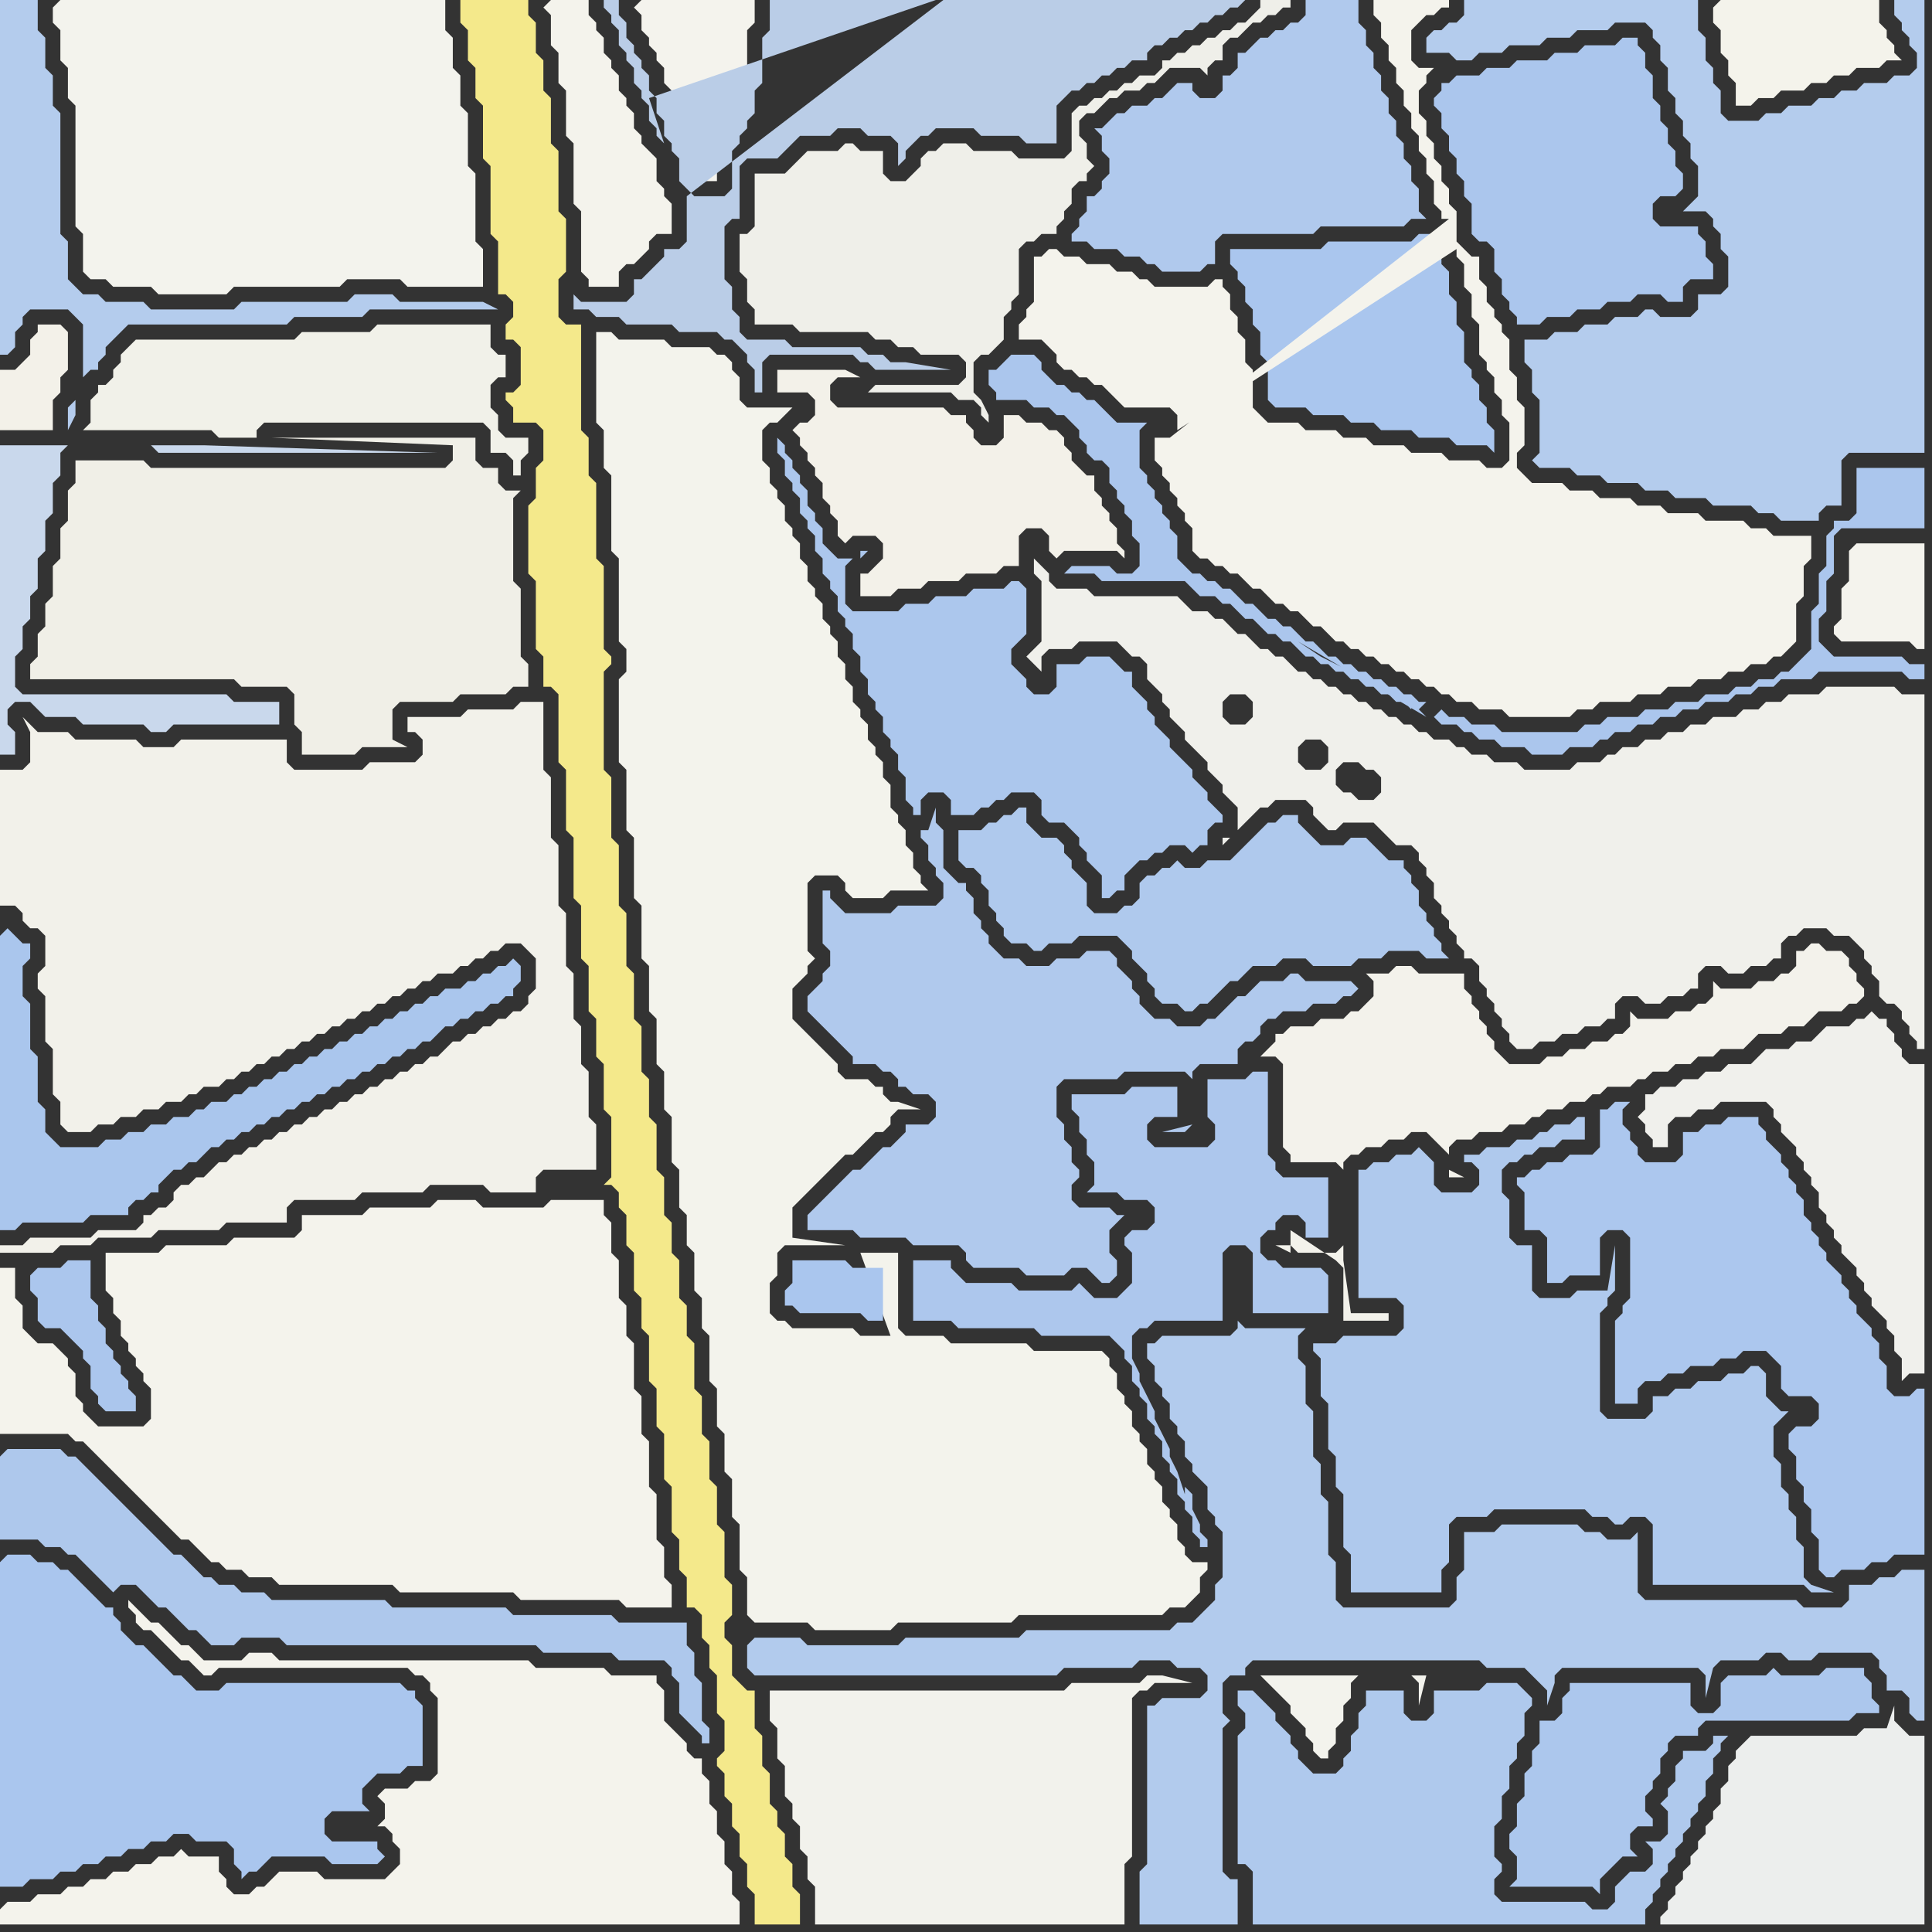 <svg width="256" height="256" xmlns="http://www.w3.org/2000/svg"><rect width="100%" height="100%" fill="#333333" stroke="none"/><script> 
var tempColor;
function hoverPath(evt){
obj = evt.target;
tempColor = obj.getAttribute("fill");
obj.setAttribute("fill","red");
//alert(tempColor);
//obj.setAttribute("stroke","red");}
function recoverPath(evt){
obj = evt.target;
obj.setAttribute("fill", tempColor);
//obj.setAttribute("stroke", tempColor);
}</script><path onmouseover="hoverPath(evt)" onmouseout="recoverPath(evt)" fill="rgb(170,198,237)" d="M  0,124l 0,39 2,0 1,-1 8,0 1,-1 5,0 0,-1 1,-1 1,0 1,-1 1,0 0,-1 1,-1 1,-1 1,0 1,-1 1,0 1,-1 1,-1 1,0 1,-1 1,0 1,-1 1,0 1,-1 1,0 1,-1 1,0 1,-1 1,0 1,-1 1,0 1,-1 1,0 1,-1 1,0 1,-1 1,0 1,-1 1,0 1,-1 1,0 1,-1 1,0 1,-1 1,0 1,-1 1,0 1,-1 1,-1 1,0 1,-1 1,0 1,-1 1,0 1,-1 1,0 1,-1 1,0 0,-1 1,-1 0,-2 -1,-1 0,0 -1,1 -1,0 -1,1 -1,0 -1,1 -1,0 -1,1 -2,0 -1,1 -1,0 -1,1 -1,0 -1,1 -1,0 -1,1 -1,0 -1,1 -1,0 -1,1 -1,0 -1,1 -1,0 -1,1 -1,0 -1,1 -1,0 -1,1 -1,0 -1,1 -1,0 -1,1 -1,0 -1,1 -1,0 -1,1 -1,0 -1,1 -2,0 -1,1 -1,0 -1,1 -2,0 -1,1 -2,0 -1,1 -2,0 -1,1 -2,0 -1,1 -5,0 -1,-1 -1,-1 0,-3 -1,-1 0,-6 -1,-1 0,-6 -1,-1 0,-4 1,-1 0,-2 -1,0 -1,-1 -1,-1 -1,1Z"/>
<path onmouseover="hoverPath(evt)" onmouseout="recoverPath(evt)" fill="rgb(239,239,233)" d="M  105,43l 0,0 1,1 9,0 1,1 2,0 1,1 2,0 1,1 5,0 1,1 0,2 -1,1 -11,0 -1,1 11,0 1,1 2,0 1,1 0,1 1,1 0,-1 -1,-2 -1,-1 0,-4 1,-1 1,0 1,-1 1,-1 0,-3 1,-1 0,-1 1,-1 0,-6 1,-1 1,0 1,-1 2,0 0,-1 1,-1 0,-1 1,-1 0,-2 1,-1 1,0 0,-1 1,-1 -1,-1 0,-2 -1,-1 0,-2 1,-1 1,0 1,-1 1,-1 1,0 1,-1 2,0 1,-1 1,0 1,-1 1,-1 4,0 1,1 0,-1 1,-1 1,0 0,-2 1,-1 1,0 1,-1 1,-1 1,0 1,-1 1,0 1,-1 1,0 0,-1 -4,0 0,1 -1,1 -1,1 -1,0 -1,1 -1,0 -1,1 -1,0 -1,1 -1,0 -1,1 -1,0 -1,1 -1,0 0,1 -1,1 -2,0 -1,1 -1,0 -1,1 -1,0 -1,1 -1,0 -1,1 -1,0 -1,1 0,5 -1,1 -6,0 -1,-1 -5,0 -1,-1 -3,0 -1,1 -1,0 -1,1 0,1 -1,1 -1,1 -2,0 -1,-1 0,-3 -3,0 -1,-1 -1,0 -1,1 -4,0 -1,1 -1,1 -1,1 -4,0 0,7 -1,1 -1,0 0,5 1,1 0,3 1,1 0,2Z"/>
<path onmouseover="hoverPath(evt)" onmouseout="recoverPath(evt)" fill="rgb(243,241,233)" d="M  115,76l -1,0 0,3 4,0 1,-1 3,0 1,-1 4,0 1,-1 4,0 1,-1 2,0 0,-4 1,-1 2,0 1,1 0,2 1,1 1,-1 7,0 1,1 0,-1 -1,-1 0,-2 -1,-1 0,-1 -1,-1 0,-1 -1,-1 0,-2 -1,0 -1,-1 -1,-1 0,-1 -1,-1 0,-1 -1,-1 -1,0 -1,-1 -2,0 -1,-1 -2,0 0,3 -1,1 -2,0 -1,-1 0,-1 -1,-1 0,-1 -2,0 -1,-1 -14,0 -1,-1 0,-2 1,-1 3,0 -2,-1 -9,0 0,3 4,0 1,1 0,2 -1,1 -1,0 -1,1 1,1 0,1 1,1 0,1 1,1 0,1 1,1 0,2 1,1 0,1 1,1 0,2 1,1 1,-1 3,0 1,1 0,2 -2,2Z"/>
<path onmouseover="hoverPath(evt)" onmouseout="recoverPath(evt)" fill="rgb(172,199,237)" d="M  115,90l 0,2 1,1 0,1 1,1 0,2 1,1 0,1 1,1 0,2 1,1 0,3 1,1 0,1 1,0 0,-2 1,-1 2,0 1,1 0,2 3,0 1,-1 1,0 1,-1 1,0 1,-1 3,0 1,1 0,2 1,1 2,0 1,1 1,1 0,1 1,1 0,1 1,1 1,1 0,3 1,0 1,-1 1,0 0,-2 1,-1 1,-1 1,0 1,-1 1,0 1,-1 2,0 1,1 1,-1 1,0 0,-2 1,-1 1,0 0,-1 -2,-2 0,-1 -1,-1 -1,-1 0,-1 -1,-1 -1,-1 -1,-1 0,-1 -1,-1 -1,-1 0,-1 -1,-1 0,-1 -2,-2 0,-2 -1,0 -1,-1 -1,-1 -3,0 -1,1 -3,0 0,3 -1,1 -2,0 -1,-1 0,-1 -1,-1 -1,-1 0,-2 1,-1 1,-1 0,-6 -1,-1 -1,0 -1,1 -4,0 -1,1 -4,0 -1,1 -3,0 -1,1 -6,0 -1,-1 0,-5 1,-1 -2,0 -1,-1 -1,-1 0,-2 -1,-1 0,-1 -1,-1 0,-2 -1,-1 0,-1 -1,-1 0,-1 -1,-1 0,-1 -1,-1 0,2 1,1 0,2 1,1 0,1 1,1 0,2 1,1 0,1 1,1 0,2 1,1 0,2 1,1 0,1 1,1 0,2 1,1 0,1 1,1 0,2 1,1 0,2 1,1 -1,-16 0,0 1,-1 -1,0 0,1 1,16Z"/>
<path onmouseover="hoverPath(evt)" onmouseout="recoverPath(evt)" fill="rgb(175,201,237)" d="M  186,176l 0,0 -1,1 -7,0 -1,1 -3,0 0,1 1,1 0,5 1,1 0,6 1,1 0,4 1,1 0,7 1,1 0,5 12,0 0,-3 1,-1 0,-5 1,-1 4,0 1,-1 12,0 1,1 2,0 1,1 1,0 1,-1 2,0 1,1 0,8 20,0 1,1 3,0 -3,-1 -1,-1 0,-4 -1,-1 0,-3 -1,-1 0,-2 -1,-1 0,-3 -1,-1 0,-4 1,-1 1,-1 -1,0 -1,-1 -1,-1 0,-3 -1,-1 -1,0 -1,1 -2,0 -1,1 -3,0 -1,1 -2,0 -1,1 -2,0 0,2 -1,1 -5,0 -1,-1 0,-13 1,-1 0,-1 1,-1 0,-6 -1,6 -4,0 -1,1 -4,0 -1,-1 0,-6 -2,0 -1,-1 0,-5 -1,-1 0,-3 1,-1 1,0 1,-1 1,0 1,-1 2,0 1,-1 3,0 0,-3 -1,0 -1,1 -2,0 -1,1 -1,0 -1,1 -2,0 -1,1 -3,0 -1,1 -2,0 0,1 1,0 1,1 0,2 -1,1 -4,0 -1,-1 0,-3 -1,-1 -1,-1 -1,1 -2,0 -1,1 -2,0 -1,1 -1,0 0,17 5,0 1,1Z"/>
<path onmouseover="hoverPath(evt)" onmouseout="recoverPath(evt)" fill="rgb(174,200,236)" d="M  0,193l 0,11 5,0 1,1 2,0 1,1 1,0 1,1 1,1 1,1 1,1 1,1 1,-1 2,0 1,1 1,1 1,1 1,0 1,1 1,1 1,1 1,0 1,1 1,1 3,0 1,-1 5,0 1,1 33,0 1,1 9,0 1,1 6,0 1,1 0,1 1,1 0,4 1,1 1,1 1,1 0,1 1,0 0,-2 -1,-1 0,-5 -1,-1 0,-3 -1,-1 0,-3 -9,0 -1,-1 -13,0 -1,-1 -15,0 -1,-1 -15,0 -1,-1 -3,0 -1,-1 -2,0 -1,-1 -1,0 -1,-1 -1,-1 -1,-1 -1,0 -1,-1 -1,-1 -1,-1 -1,-1 -1,-1 -1,-1 -1,-1 -1,-1 -1,-1 -1,-1 -1,-1 -1,-1 -1,-1 -1,0 -1,-1 -7,0 -1,1Z"/>
<path onmouseover="hoverPath(evt)" onmouseout="recoverPath(evt)" fill="rgb(244,243,236)" d="M  0,253l 0,2 98,0 0,-3 -1,-1 0,-3 -1,-1 0,-3 -1,-1 0,-3 -1,-1 0,-3 -1,-1 0,-2 -1,0 -1,-1 0,-1 -1,-1 -1,-1 -1,-1 0,-4 -1,-1 0,-1 -6,0 -1,-1 -9,0 -1,-1 -33,0 -1,-1 -3,0 -1,1 -5,0 -1,-1 -1,-1 -1,0 -1,-1 -1,-1 -1,-1 -1,0 -1,-1 -1,-1 -1,-1 0,1 1,1 0,1 1,1 1,0 1,1 1,1 1,1 1,1 1,0 1,1 1,1 1,0 1,-1 25,0 1,1 1,0 1,1 0,1 1,1 0,10 -1,1 -2,0 -1,1 -3,0 -1,1 1,1 0,2 -1,1 1,0 1,1 0,1 1,1 0,2 -1,1 -1,1 -8,0 -1,-1 -5,0 -1,1 -1,1 -1,0 -1,1 -2,0 -1,-1 0,-1 -1,-1 0,-2 -4,0 -1,-1 -1,1 -2,0 -1,1 -2,0 -1,1 -2,0 -1,1 -2,0 -1,1 -2,0 -1,1 -3,0 -1,1 -3,0 -1,1Z"/>
<path onmouseover="hoverPath(evt)" onmouseout="recoverPath(evt)" fill="rgb(201,216,236)" d="M  5,76l 0,-2 1,-1 0,-4 1,-1 0,-4 1,-1 0,-3 1,-1 -9,0 0,41 2,0 0,-3 -1,-1 0,-2 1,-1 2,0 1,1 1,1 4,0 1,1 8,0 1,1 2,0 1,-1 14,0 0,-3 -6,0 -1,-1 -27,0 -1,-1 0,-4 1,-1 0,-3 1,-1 0,-3 1,-1 0,-2 15,-17 0,0 1,1 37,0 -31,-1 -7,0 -15,17Z"/>
<path onmouseover="hoverPath(evt)" onmouseout="recoverPath(evt)" fill="rgb(171,198,237)" d="M  4,169l 0,2 1,1 0,3 1,1 2,0 1,1 1,1 1,1 0,1 1,1 0,3 1,1 0,1 1,1 4,0 0,-2 -1,-1 0,-1 -1,-1 0,-1 -1,-1 0,-1 -1,-1 0,-2 -1,-1 0,-2 -1,-1 0,-5 -3,0 -1,1 -3,0 -1,1Z"/>
<path onmouseover="hoverPath(evt)" onmouseout="recoverPath(evt)" fill="rgb(243,243,237)" d="M  7,1l 0,2 1,1 0,4 1,1 0,4 1,1 0,16 1,1 0,5 1,1 2,0 1,1 5,0 1,1 9,0 1,-1 14,0 1,-1 7,0 1,1 10,0 0,-5 -1,-1 0,-9 -1,-1 0,-7 -1,-1 0,-4 -1,-1 0,-4 -1,-1 0,-4 -51,0 -1,1Z"/>
<path onmouseover="hoverPath(evt)" onmouseout="recoverPath(evt)" fill="rgb(244,233,139)" d="M  72,61l 0,0 -1,1 0,4 -1,1 0,9 1,1 0,9 1,1 0,4 1,0 1,1 0,9 1,1 0,8 1,1 0,8 1,1 0,7 1,1 0,6 1,1 0,5 1,1 0,6 1,1 0,8 -1,1 1,0 1,1 0,2 1,1 0,4 1,1 0,5 1,1 0,4 1,1 0,6 1,1 0,5 1,1 0,6 1,1 0,6 1,1 0,4 1,1 0,4 1,0 1,1 0,3 1,1 0,3 1,1 0,5 1,1 0,4 -1,1 0,1 1,1 0,3 1,1 0,3 1,1 0,3 1,1 0,3 1,1 0,4 6,0 0,-4 -1,-1 0,-3 -1,-1 0,-3 -1,-1 0,-2 -1,-1 0,-4 -1,-1 0,-4 -1,-1 0,-5 -1,0 -1,-1 -1,-1 0,-4 -1,-1 0,-2 1,-1 0,-4 -1,-1 0,-6 -1,-1 0,-5 -1,-1 0,-5 -1,-1 0,-5 -1,-1 0,-6 -1,-1 0,-4 -1,-1 0,-5 -1,-1 0,-4 -1,-1 0,-5 -1,-1 0,-6 -1,-1 0,-5 -1,-1 0,-6 -1,-1 0,-6 -1,-1 0,-7 -1,-1 0,-8 -1,-1 0,-8 -1,-1 0,-13 1,-1 0,-1 -1,-1 0,-11 -1,-1 0,-10 -1,-1 0,-5 -1,-1 0,-14 -2,0 -1,-1 0,-5 1,-1 0,-7 -1,-1 0,-8 -1,-1 0,-6 -1,-1 0,-4 -1,-1 0,-4 -1,-1 0,-2 -9,0 0,3 1,1 0,4 1,1 0,4 1,1 0,7 1,1 0,9 1,1 0,7 1,0 1,1 0,2 -1,1 0,2 1,0 1,1 0,5 -1,1 -1,0 0,1 1,1 0,2 3,0 1,1Z"/>
<path onmouseover="hoverPath(evt)" onmouseout="recoverPath(evt)" fill="rgb(244,243,236)" d="M  72,1l 0,0 1,1 0,4 1,1 0,4 1,1 0,6 1,1 0,8 1,1 0,8 1,1 0,1 4,0 0,-2 1,-1 1,0 2,-2 0,-1 1,-1 2,0 0,-4 -1,-1 0,-1 -1,-1 0,-3 -1,-1 -1,-1 0,-1 -1,-1 0,-2 -1,-1 0,-1 -1,-1 0,-2 -1,-1 0,-1 -1,-1 0,-2 -1,-1 0,-1 -1,-1 0,-2 -5,0 -1,1Z"/>
<path onmouseover="hoverPath(evt)" onmouseout="recoverPath(evt)" fill="rgb(243,243,236)" d="M  81,65l 0,8 1,1 0,11 1,1 0,3 -1,1 0,11 1,1 0,8 1,1 0,8 1,1 0,7 1,1 0,6 1,1 0,6 1,1 0,5 1,1 0,6 1,1 0,5 1,1 0,4 1,1 0,5 1,1 0,4 1,1 0,6 1,1 0,5 1,1 0,5 1,1 0,5 1,1 0,6 1,1 0,5 1,1 7,0 1,1 10,0 1,-1 15,0 1,-1 19,0 1,-1 2,0 1,-1 1,-1 0,-2 1,-1 0,-1 -2,0 -1,-1 0,-1 -1,-1 0,-2 -1,-1 0,-1 -1,-1 0,-2 -1,-1 0,-1 -1,-1 0,-2 -1,-1 0,-1 -1,-1 0,-2 -1,-1 0,-1 -1,-1 0,-2 -1,-1 0,-1 -1,-1 -9,0 -1,-1 -10,0 -1,-1 -5,0 -1,-1 0,-10 -5,0 4,11 -4,0 -1,-1 -8,0 -1,-1 -1,0 -1,-1 0,-4 1,-1 0,-3 1,-1 8,0 -7,-1 0,-4 1,-1 1,-1 1,-1 1,-1 1,-1 2,-2 1,0 2,-2 1,-1 1,0 1,-1 0,-1 1,-1 3,0 -3,-1 -1,0 -1,-1 0,-1 -1,0 -1,-1 -3,0 -1,-1 0,-1 -1,-1 -1,-1 -3,-3 -1,-1 0,-4 1,-1 1,-1 0,-1 1,-1 -1,-1 0,-9 1,-1 3,0 1,1 0,1 1,1 4,0 1,-1 5,0 -1,-1 0,-1 -1,-1 0,-2 -1,-1 0,-2 -1,-1 0,-1 -1,-1 0,-3 -1,-1 0,-2 -1,-1 0,-1 -1,-1 0,-2 -1,-1 0,-1 -1,-1 0,-2 -1,-1 0,-2 -1,-1 0,-2 -1,-1 0,-1 -1,-1 0,-2 -1,-1 0,-1 -1,-1 0,-2 -1,-1 0,-2 -1,-1 0,-1 -1,-1 0,-2 -1,-1 0,-1 -1,-1 0,-2 -1,-1 0,-4 1,-1 1,0 1,-1 1,-1 -6,0 -1,-1 0,-3 -1,-1 0,-1 -1,-1 -1,0 -1,-1 -5,0 -1,-1 -6,0 -1,-1 -2,0 0,12 1,1 0,5 1,1Z"/>
<path onmouseover="hoverPath(evt)" onmouseout="recoverPath(evt)" fill="rgb(244,243,237)" d="M  84,1l 0,0 1,1 0,2 1,1 0,1 1,1 0,1 1,1 0,2 1,1 0,2 1,1 0,2 1,1 0,1 1,1 0,3 1,1 2,0 0,-5 1,-1 0,-1 1,-1 0,-1 1,-1 0,-3 1,-1 0,-6 1,-1 0,-3 -15,0 -1,1Z"/>
<path onmouseover="hoverPath(evt)" onmouseout="recoverPath(evt)" fill="rgb(242,242,236)" d="M  104,234l 0,4 1,1 0,2 1,1 0,3 1,1 0,3 1,1 0,5 41,0 0,-8 1,-1 0,-21 1,-1 1,0 1,-1 5,0 -4,-1 -2,0 -1,1 -9,0 -1,1 -39,0 0,4 1,1 0,4 1,1Z"/>
<path onmouseover="hoverPath(evt)" onmouseout="recoverPath(evt)" fill="rgb(176,201,237)" d="M  122,149l -2,0 0,1 -1,1 -1,1 -1,0 -1,1 -1,1 -1,1 -1,0 -1,1 -4,4 -1,1 0,2 6,0 1,1 6,0 1,1 6,0 1,1 0,1 1,1 6,0 1,1 5,0 1,-1 2,0 1,1 1,1 1,0 1,-1 0,-2 -1,-1 0,-3 2,-2 -1,0 -1,-1 -4,0 -1,-1 0,-2 1,-1 0,-1 -1,-1 0,-2 -1,-1 0,-2 -1,-1 0,-4 1,-1 7,0 1,-1 8,0 1,1 0,-1 1,-1 5,0 0,-2 1,-1 1,0 1,-1 0,-1 1,-1 1,0 1,-1 3,0 1,-1 3,0 1,-1 1,0 1,-1 -1,-1 -6,0 -1,-1 -1,0 -1,1 -3,0 -1,1 -1,1 -1,0 -1,1 -1,1 -1,1 -1,0 -1,1 -3,0 -1,-1 -2,0 -1,-1 -1,-1 0,-1 -1,-1 0,-1 -1,-1 -1,-1 0,-1 -1,-1 -3,0 -1,1 -3,0 -1,1 -3,0 -1,-1 -2,0 -1,-1 -1,-1 0,-1 -1,-1 0,-1 -1,-1 0,-2 -1,-1 0,-1 -1,0 -1,-1 -1,-1 0,-5 -1,-1 0,-2 -1,3 -1,0 0,1 1,1 0,2 1,1 0,1 1,1 0,2 -1,1 -5,0 -1,1 -6,0 -1,-1 -1,-1 0,-1 -1,0 0,7 1,1 0,2 -1,1 0,1 -1,1 -1,1 0,2 1,1 1,1 1,1 1,1 1,1 1,1 0,1 3,0 1,1 1,0 1,1 0,1 1,0 1,1 2,0 1,1 0,2 -1,1 35,0 -1,1 -3,0 4,-1Z"/>
<path onmouseover="hoverPath(evt)" onmouseout="recoverPath(evt)" fill="rgb(170,198,238)" d="M  164,33l -1,0 0,2 1,1 0,1 1,1 0,2 1,1 0,2 1,1 0,3 1,1 0,5 1,1 4,0 1,1 4,0 1,1 3,0 1,1 4,0 1,1 4,0 1,1 4,0 1,1 0,-3 -1,-1 0,-2 -1,-1 0,-2 -1,-1 0,-1 -1,-1 0,-4 -1,-1 0,-3 -1,-1 0,-3 -1,-1 0,-4 -3,0 -1,1 -11,0 -1,1Z"/>
<path onmouseover="hoverPath(evt)" onmouseout="recoverPath(evt)" fill="rgb(243,242,235)" d="M  170,137l -1,0 0,1 -1,1 -1,1 2,0 1,1 0,11 1,1 0,1 6,0 1,1 0,10 -1,1 -5,0 -1,-1 -2,0 2,1 0,-3 6,4 1,1 0,7 6,0 0,-1 -5,0 -1,-7 0,-13 1,-1 1,0 1,-1 2,0 1,-1 2,0 1,-1 2,0 1,1 1,1 1,1 0,-1 1,-1 2,0 1,-1 3,0 1,-1 2,0 1,-1 1,0 1,-1 2,0 1,-1 2,0 1,-1 1,0 1,-1 3,0 1,-1 1,0 1,-1 2,0 1,-1 2,0 1,-1 2,0 1,-1 3,0 1,-1 1,-1 3,0 1,-1 2,0 2,-2 3,0 1,-1 1,0 1,-1 0,-1 -1,-1 0,-1 -1,-1 0,-1 -1,-1 -2,0 -1,-1 -1,0 -1,1 -1,0 0,2 -1,1 -1,0 -1,1 -2,0 -1,1 -4,0 -1,-1 0,2 -1,1 -1,0 -1,1 -2,0 -1,1 -4,0 -1,-1 0,2 -1,1 -1,0 -1,1 -2,0 -1,1 -2,0 -1,1 -2,0 -1,1 -4,0 -1,-1 -1,-1 0,-1 -1,-1 0,-1 -1,-1 0,-1 -1,-1 0,-1 -1,-1 0,-2 -6,0 -1,-1 -2,0 -1,1 -3,0 1,1 0,2 -1,1 -1,1 -1,0 -1,1 -3,0 -1,1 -3,0 -1,1 22,18 0,1 2,0 -2,-1 -22,-18Z"/>
<path onmouseover="hoverPath(evt)" onmouseout="recoverPath(evt)" fill="rgb(172,199,238)" d="M  218,154l 0,0 -1,-1 0,-1 -1,-1 0,-1 -1,-1 0,-2 1,-1 -2,0 -1,1 -1,0 0,5 -1,1 -3,0 -1,1 -2,0 -1,1 -1,0 -1,1 -1,0 0,1 1,1 0,5 2,0 1,1 0,6 2,0 1,-1 4,0 0,-5 1,-1 2,0 1,1 0,8 -1,1 0,1 -1,1 0,11 3,0 0,-2 1,-1 2,0 1,-1 2,0 1,-1 3,0 1,-1 2,0 1,-1 3,0 1,1 1,1 0,3 1,1 3,0 1,1 0,2 -1,1 -2,0 -1,1 0,2 1,1 0,3 1,1 0,2 1,1 0,3 1,1 0,4 1,1 1,0 1,-1 3,0 1,-1 2,0 1,-1 4,0 0,-22 -1,0 -1,1 -2,0 -1,-1 0,-3 -1,-1 0,-2 -1,-1 0,-1 -1,-1 -1,-1 0,-1 -1,-1 0,-1 -1,-1 0,-1 -1,-1 -1,-1 0,-1 -1,-1 0,-1 -1,-1 0,-1 -1,-1 0,-2 -1,-1 0,-1 -1,-1 0,-1 -1,-1 0,-1 -1,-1 -1,-1 0,-1 -1,-1 0,-1 -4,0 -1,1 -2,0 -1,1 -2,0 0,3 -1,1Z"/>
<path onmouseover="hoverPath(evt)" onmouseout="recoverPath(evt)" fill="rgb(244,243,235)" d="M  227,1l 0,2 1,1 0,3 1,1 0,2 1,1 0,3 2,0 1,-1 2,0 1,-1 3,0 1,-1 2,0 1,-1 2,0 1,-1 3,0 1,-1 2,0 -1,-1 0,-1 -1,-1 0,-1 -1,-1 0,-3 -21,0 -1,1Z"/>
<path onmouseover="hoverPath(evt)" onmouseout="recoverPath(evt)" fill="rgb(244,243,237)" d="M  245,73l 0,4 -1,1 0,4 -1,1 0,1 1,1 9,0 1,1 1,0 0,-14 -9,0 -1,1Z"/>
<path onmouseover="hoverPath(evt)" onmouseout="recoverPath(evt)" fill="rgb(244,243,236)" d="M  0,170l 0,20 9,0 1,1 1,0 1,1 1,1 1,1 1,1 1,1 1,1 1,1 1,1 1,1 1,1 1,1 1,1 1,1 1,0 1,1 1,1 1,1 1,0 1,1 2,0 1,1 3,0 1,1 15,0 1,1 15,0 1,1 13,0 1,1 6,0 0,-3 -1,-1 0,-4 -1,-1 0,-6 -1,-1 0,-6 -1,-1 0,-5 -1,-1 0,-6 -1,-1 0,-4 -1,-1 0,-5 -1,-1 0,-4 -1,-1 0,-2 -7,0 -1,1 -8,0 -1,-1 -5,0 -1,1 -8,0 -1,1 -8,0 0,2 -1,1 -8,0 -1,1 -8,0 -1,1 -7,0 0,5 1,1 0,2 1,1 0,2 1,1 0,1 1,1 0,1 1,1 0,1 1,1 0,4 -1,1 -6,0 -1,-1 -1,-1 0,-1 -1,-1 0,-3 -1,-1 0,-1 -1,-1 -1,-1 -2,0 -1,-1 -1,-1 0,-3 -1,-1 0,-4 -2,0Z"/>
<path onmouseover="hoverPath(evt)" onmouseout="recoverPath(evt)" fill="rgb(243,241,233)" d="M  1,49l -1,0 0,8 7,0 0,-4 1,-1 0,-2 1,-1 0,-5 -1,-1 -3,0 0,1 -1,1 0,2 -1,1 -1,1Z"/>
<path onmouseover="hoverPath(evt)" onmouseout="recoverPath(evt)" fill="rgb(241,241,233)" d="M  17,46l 0,0 -1,1 0,1 -1,1 0,1 -1,1 -1,0 0,1 -1,1 0,3 -1,1 17,0 1,1 5,0 0,-1 1,-1 29,0 1,1 0,3 2,0 1,1 0,2 1,0 0,-2 1,-1 0,-2 -3,0 -1,-1 0,-2 -1,-1 0,-3 1,-1 1,0 0,-3 -1,0 -1,-1 0,-3 -15,0 -1,1 -9,0 -1,1 -21,0 -1,1Z"/>
<path onmouseover="hoverPath(evt)" onmouseout="recoverPath(evt)" fill="rgb(240,239,231)" d="M  53,93l 7,0 1,-1 6,0 1,-1 2,0 0,-3 -1,-1 0,-9 -1,-1 0,-11 1,-1 -2,0 -1,-1 0,-2 -2,0 -1,-1 0,-3 -27,0 24,1 0,2 -1,1 -39,0 -1,-1 -9,0 0,3 -1,1 0,4 -1,1 0,4 -1,1 0,4 -1,1 0,3 -1,1 0,3 -1,1 0,2 27,0 1,1 6,0 1,1 0,4 1,1 0,3 7,0 1,-1 6,0 -2,-1 0,-4 1,-1Z"/>
<path onmouseover="hoverPath(evt)" onmouseout="recoverPath(evt)" fill="rgb(178,203,237)" d="M  99,218l 0,3 1,1 40,0 1,-1 9,0 1,-1 4,0 1,1 3,0 1,1 0,2 -1,1 -5,0 -1,1 -1,0 0,21 -1,1 0,7 13,0 0,-6 -1,0 -1,-1 0,-19 1,-1 -1,-1 0,-4 1,-1 2,0 0,-1 1,-1 30,0 1,1 5,0 1,1 1,1 1,1 0,2 1,-3 0,-1 1,-1 18,0 1,1 0,3 1,-4 0,0 1,-1 5,0 1,-1 2,0 1,1 3,0 1,-1 7,0 1,1 0,1 1,1 0,2 2,0 1,1 0,2 1,1 1,0 0,-20 -3,0 -1,1 -2,0 -1,1 -3,0 0,2 -1,1 -5,0 -1,-1 -20,0 -1,-1 0,-8 -1,1 -3,0 -1,-1 -2,0 -1,-1 -10,0 -1,1 -4,0 0,5 -1,1 0,3 -1,1 -14,0 -1,-1 0,-5 -1,-1 0,-7 -1,-1 0,-4 -1,-1 0,-6 -1,-1 0,-5 -1,-1 0,-3 1,-1 -8,0 -1,-1 0,1 -1,1 -9,0 -1,1 -1,0 0,2 1,1 0,2 1,1 0,1 1,1 0,2 1,1 0,1 1,1 0,2 1,1 0,1 1,1 1,1 0,3 1,1 0,1 1,1 0,6 -1,1 0,2 -1,1 -1,1 -1,1 -2,0 -1,1 -19,0 -1,1 -15,0 -1,1 -12,0 -1,-1 -6,0 -1,1Z"/>
<path onmouseover="hoverPath(evt)" onmouseout="recoverPath(evt)" fill="rgb(186,205,231)" d="M  124,0l -22,0 0,4 -1,1 0,6 -1,1 0,3 -1,1 0,1 -1,1 0,1 -1,1 0,5 -1,1 -4,0 -1,-1 -1,-1 0,-3 -1,-1 0,-1 -1,-1 0,-2 -1,-1 0,-2 -1,-1 0,-2 -1,-1 0,-1 -1,-1 0,-1 -1,-1 0,-2 -1,-1 0,-2 -2,0 0,1 1,1 0,1 1,1 0,2 1,1 0,1 1,1 0,2 1,1 0,1 1,1 0,2 1,1 0,1 1,1 -1,-3 0,0 -1,-3 38,-13 -33,26 0,6 -1,1 -2,0 0,1 -1,1 -1,1 -1,1 -1,0 0,2 -1,1 -6,0 -1,-1 0,2 2,0 1,1 3,0 1,1 6,0 1,1 5,0 1,1 1,0 1,1 1,1 0,1 1,1 0,3 1,0 0,-4 1,-1 11,0 1,1 1,0 1,1 10,0 -6,-1 -2,0 -1,-1 -2,0 -1,-1 -9,0 -1,-1 -5,0 -1,-1 0,-2 -1,-1 0,-3 -1,-1 0,-7 1,-1 1,0 0,-7 1,-1 4,0 1,-1 1,-1 1,-1 4,0 1,-1 3,0 1,1 3,0 1,1 0,3 1,-1 0,-1 1,-1 1,-1 1,0 1,-1 5,0 1,1 5,0 1,1 4,0 0,-5 1,-1 1,-1 1,0 1,-1 1,0 1,-1 1,0 1,-1 1,0 1,-1 2,0 0,-1 1,-1 1,0 1,-1 1,0 1,-1 1,0 1,-1 1,0 1,-1 1,0 1,-1 1,0 1,-1 -40,0 -34,26 33,-26Z"/>
<path onmouseover="hoverPath(evt)" onmouseout="recoverPath(evt)" fill="rgb(244,243,236)" d="M  155,58l -2,0 0,3 1,1 0,1 1,1 0,1 1,1 0,1 1,1 0,1 1,1 0,3 1,1 1,0 1,1 1,0 1,1 1,0 1,1 1,1 1,0 1,1 1,1 1,0 1,1 1,0 1,1 1,1 1,0 1,1 1,1 1,0 1,1 1,0 1,1 1,0 1,1 1,0 1,1 1,0 1,1 1,0 1,1 1,0 1,1 1,0 1,1 2,0 1,1 3,0 1,1 8,0 1,-1 2,0 1,-1 4,0 1,-1 3,0 1,-1 3,0 1,-1 3,0 1,-1 2,0 1,-1 2,0 1,-1 1,0 1,-1 1,-1 0,-5 1,-1 0,-4 1,-1 0,-3 -5,0 -1,-1 -2,0 -1,-1 -5,0 -1,-1 -4,0 -1,-1 -3,0 -1,-1 -4,0 -1,-1 -3,0 -1,-1 -4,0 -1,-1 -1,-1 0,-2 1,-1 0,-5 -1,-1 0,-3 -1,-1 0,-4 -1,-1 0,-1 -1,-1 0,-1 -1,-1 0,-2 -1,-1 0,-3 -1,0 -1,-1 -1,-1 0,-4 -1,-1 0,-2 -1,-1 0,-2 -1,-1 0,-2 -1,-1 0,-2 -1,-1 0,-3 1,-1 0,-1 1,-1 -2,0 -1,-1 0,-4 1,-1 1,-1 1,0 1,-1 1,0 0,-1 -10,0 0,2 1,1 0,2 1,1 0,2 1,1 0,2 1,1 0,2 1,1 0,2 1,1 0,2 1,1 0,2 1,1 0,3 1,1 0,1 1,0 -37,29 38,-25 0,1 1,1 0,3 1,1 0,3 1,1 0,4 1,1 0,1 1,1 0,2 1,1 0,2 1,1 0,5 -1,1 -2,0 -1,-1 -4,0 -1,-1 -4,0 -1,-1 -4,0 -1,-1 -3,0 -1,-1 -4,0 -1,-1 -4,0 -1,-1 -1,-1 0,-5 -1,-1 0,-3 -1,-1 0,-2 -1,-1 0,-2 -1,-1 0,-1 -1,0 -1,1 -7,0 -1,-1 -1,0 -1,-1 -2,0 -1,-1 -3,0 -1,-1 -2,0 -1,-1 -1,0 -1,1 -1,0 0,6 -1,1 0,1 -1,1 0,2 3,0 1,1 1,1 0,1 1,1 1,0 1,1 1,0 1,1 1,0 1,1 1,1 1,1 6,0 1,1 0,2 37,-24 -38,25Z"/>
<path onmouseover="hoverPath(evt)" onmouseout="recoverPath(evt)" fill="rgb(175,201,237)" d="M  166,250l 0,5 52,0 0,-2 1,-1 0,-1 1,-1 0,-1 1,-1 0,-1 1,-1 0,-1 1,-1 0,-1 1,-1 0,-1 1,-1 0,-1 1,-1 0,-2 1,-1 0,-2 1,-1 0,-1 1,-1 -2,0 0,1 -1,1 -3,0 0,1 -1,1 0,2 -1,1 0,1 -1,1 1,1 0,3 -1,1 -2,0 1,1 0,2 -1,1 -2,0 -1,1 -1,1 0,2 -1,1 -2,0 -1,-1 -11,0 -1,-1 0,-2 1,-1 0,-1 -1,-1 0,-4 1,-1 0,-3 1,-1 0,-3 1,-1 0,-2 1,-1 0,-3 1,-1 0,-1 -1,-1 -1,-1 -4,0 -1,1 -6,0 0,3 -1,1 -2,0 -1,-1 0,-3 -5,0 0,2 -1,1 0,2 -1,1 0,2 -1,1 0,1 -1,1 -3,0 -1,-1 -1,-1 0,-1 -1,-1 0,-1 -1,-1 -1,-1 0,-1 -1,-1 -1,-1 -1,-1 -2,0 0,2 1,1 0,2 -1,1 0,17 1,0 1,1Z"/>
<path onmouseover="hoverPath(evt)" onmouseout="recoverPath(evt)" fill="rgb(240,240,235)" d="M  198,133l 0,1 1,1 0,1 1,1 0,1 1,1 2,0 1,-1 2,0 1,-1 2,0 1,-1 2,0 1,-1 1,0 0,-2 1,-1 2,0 1,1 2,0 1,-1 2,0 1,-1 1,0 0,-2 1,-1 2,0 1,1 2,0 1,-1 2,0 1,-1 1,0 0,-2 1,-1 1,0 1,-1 3,0 1,1 2,0 1,1 1,1 0,1 1,1 0,1 1,1 0,2 1,1 1,0 1,1 0,1 1,1 0,1 1,1 0,1 1,0 0,-47 -3,0 -1,-1 -9,0 -1,1 -4,0 -1,1 -2,0 -1,1 -2,0 -1,1 -3,0 -1,1 -2,0 -1,1 -2,0 -1,1 -2,0 -1,1 -2,0 -1,1 -1,0 -1,1 -3,0 -1,1 -6,0 -1,-1 -3,0 -1,-1 -2,0 -1,-1 -1,0 -1,-1 -2,0 -1,-1 -1,0 -1,-1 -1,0 -1,-1 -1,0 -1,-1 -1,0 -1,-1 -1,0 -1,-1 -1,0 -1,-1 -1,0 -1,-1 -1,0 -1,-1 -1,0 -1,-1 -1,-1 -1,0 -1,-1 -1,0 -1,-1 -1,-1 -1,0 -1,-1 -1,-1 -1,0 -1,-1 -2,0 -1,-1 -1,-1 -11,0 -1,-1 -4,0 -1,-1 0,-1 -1,-1 -1,-1 0,2 1,1 0,8 -1,1 -1,1 1,1 1,1 0,-2 1,-1 3,0 1,-1 5,0 1,1 1,1 1,0 1,1 0,2 1,1 1,1 0,1 1,1 0,1 1,1 1,1 0,1 1,1 1,1 1,1 0,1 1,1 1,1 0,1 1,1 1,1 0,3 1,-1 1,-1 1,-1 1,0 1,-1 4,0 1,1 0,1 1,1 1,1 1,0 1,-1 4,0 1,1 1,1 1,1 2,0 1,1 0,1 1,1 0,1 1,1 0,2 1,1 0,1 1,1 0,1 1,1 0,1 1,1 0,1 1,0 1,1 0,2 1,1 0,1 1,1 -35,-22 -1,0 0,1 1,-1 35,22 -44,-43 1,0 1,-1 0,0 -2,1 44,43 -42,-45 0,-1 -1,-1 0,0 1,2 42,45 -44,-47 -1,0 -1,1 0,0 2,-1 44,47 -17,-27 -1,0 -1,-1 -1,0 -1,-1 0,-2 1,-1 2,0 1,1 1,0 1,1 0,2 -1,1 -1,0 17,27 -22,-32 -1,1 -2,0 -1,-1 0,-2 1,-1 2,0 1,1 0,2 22,32 -35,-37 -1,-1 0,-2 1,-1 2,0 1,1 0,2 -1,1 -2,0 35,37Z"/>
<path onmouseover="hoverPath(evt)" onmouseout="recoverPath(evt)" fill="rgb(170,198,238)" d="M  0,207l 0,43 3,0 1,-1 3,0 1,-1 2,0 1,-1 2,0 1,-1 2,0 1,-1 2,0 1,-1 2,0 1,-1 2,0 1,1 4,0 1,1 0,2 1,1 0,1 1,-1 1,0 1,-1 1,-1 7,0 1,1 6,0 1,-1 -1,-1 0,-1 -6,0 -1,-1 0,-2 1,-1 5,0 -1,-1 0,-2 1,-1 1,-1 3,0 1,-1 2,0 0,-8 -1,-1 0,-1 -1,0 -1,-1 -23,0 -1,1 -3,0 -1,-1 -1,-1 -1,0 -1,-1 -1,-1 -1,-1 -1,-1 -1,0 -1,-1 -1,-1 0,-1 -1,-1 0,-1 -1,0 -1,-1 -1,-1 -1,-1 -1,-1 -1,-1 -1,0 -1,-1 -2,0 -1,-1 -3,0 -1,1Z"/>
<path onmouseover="hoverPath(evt)" onmouseout="recoverPath(evt)" fill="rgb(180,204,237)" d="M  11,51l 0,-1 1,-1 1,0 0,-1 1,-1 0,-1 1,-1 2,-2 21,0 1,-1 9,0 1,-1 17,0 -2,-1 -11,0 -1,-1 -5,0 -1,1 -14,0 -1,1 -11,0 -1,-1 -5,0 -1,-1 -2,0 -1,-1 -1,-1 0,-5 -1,-1 0,-16 -1,-1 0,-4 -1,-1 0,-4 -1,-1 0,-4 -5,0 0,47 1,0 1,-1 0,-2 1,-1 0,-1 1,-1 5,0 1,1 1,1 0,8 -1,0 0,2 -1,1 0,3 1,-2 0,-4Z"/>
<path onmouseover="hoverPath(evt)" onmouseout="recoverPath(evt)" fill="rgb(242,241,234)" d="M  23,159l -1,1 -1,0 -1,1 -1,0 0,1 -1,1 -5,0 -1,1 -8,0 -1,1 -3,0 0,1 7,0 1,-1 4,0 1,-1 7,0 1,-1 8,0 1,-1 8,0 0,-2 1,-1 8,0 1,-1 8,0 1,-1 7,0 1,1 6,0 0,-2 1,-1 7,0 0,-6 -1,-1 0,-6 -1,-1 0,-5 -1,-1 0,-6 -1,-1 0,-7 -1,-1 0,-8 -1,-1 0,-8 -1,-1 0,-9 -3,0 -1,1 -6,0 -1,1 -7,0 0,2 1,0 1,1 0,2 -1,1 -6,0 -1,1 -9,0 -1,-1 0,-3 -14,0 -1,1 -4,0 -1,-1 -8,0 -1,-1 -4,0 -1,-1 -1,-1 1,2 0,4 -1,1 -3,0 0,18 2,0 1,1 0,1 1,1 1,0 1,1 0,4 -1,1 0,2 1,1 0,6 1,1 0,6 1,1 0,3 1,1 3,0 1,-1 2,0 1,-1 2,0 1,-1 2,0 1,-1 2,0 1,-1 1,0 1,-1 2,0 1,-1 1,0 1,-1 1,0 1,-1 1,0 1,-1 1,0 1,-1 1,0 1,-1 1,0 1,-1 1,0 1,-1 1,0 1,-1 1,0 1,-1 1,0 1,-1 1,0 1,-1 1,0 1,-1 1,0 1,-1 1,0 1,-1 2,0 1,-1 1,0 1,-1 1,0 1,-1 1,0 1,-1 2,0 1,1 1,1 0,4 -1,1 0,1 -1,1 -1,0 -1,1 -1,0 -1,1 -1,0 -1,1 -1,0 -1,1 -1,0 -2,2 -1,0 -1,1 -1,0 -1,1 -1,0 -1,1 -1,0 -1,1 -1,0 -1,1 -1,0 -1,1 -1,0 -1,1 -1,0 -1,1 -1,0 -1,1 -1,0 -1,1 -1,0 -1,1 -1,0 -1,1 -1,0 -1,1 -1,0 -1,1 -1,0 -2,2 -1,0 -1,1 -1,0 -1,1Z"/>
<path onmouseover="hoverPath(evt)" onmouseout="recoverPath(evt)" fill="rgb(170,198,238)" d="M  106,167l -1,0 0,3 -1,1 0,2 1,0 1,1 8,0 1,1 2,0 0,-7 -4,0 -1,-1Z"/>
<path onmouseover="hoverPath(evt)" onmouseout="recoverPath(evt)" fill="rgb(173,199,237)" d="M  144,151l 0,2 1,1 0,3 -1,1 4,0 1,1 3,0 1,1 0,2 -1,1 -2,0 -1,1 0,1 1,1 0,4 -1,1 -1,1 -3,0 -1,-1 -1,-1 -1,1 -7,0 -1,-1 -6,0 -1,-1 -1,-1 0,-1 -5,0 0,8 5,0 1,1 10,0 1,1 9,0 1,1 1,1 0,1 1,1 0,2 1,1 0,1 1,1 0,2 1,1 0,1 1,1 0,2 1,1 0,1 1,1 0,2 1,1 0,1 1,1 0,2 1,1 0,1 1,0 0,-1 -1,-1 0,-1 -1,-2 0,-2 -1,-1 0,1 -1,-3 -1,-2 0,-1 -1,-2 -1,-2 0,-1 -1,-2 -1,-2 0,-1 -1,-2 0,-3 1,-1 1,0 1,-1 9,0 0,-9 1,-1 2,0 1,1 0,8 10,0 0,-5 -1,-1 -5,0 -1,-1 -1,0 -1,-1 0,-2 1,-1 1,0 0,-1 1,-1 2,0 1,1 0,2 3,0 0,-8 -6,0 -1,-1 0,-1 -1,-1 0,-11 -2,0 -1,1 -5,0 0,5 1,1 0,2 -1,1 -7,0 -1,-1 0,-2 1,-1 3,0 0,-4 -6,0 -1,1 -7,0 0,2 1,1 0,2 1,1Z"/>
<path onmouseover="hoverPath(evt)" onmouseout="recoverPath(evt)" fill="rgb(175,201,237)" d="M  151,119l 0,0 -1,1 -1,0 -1,1 -3,0 -1,-1 0,-3 -1,-1 -1,-1 0,-1 -1,-1 0,-1 -1,-1 -2,0 -2,-2 0,-2 -1,0 -1,1 -1,0 -1,1 -1,0 -1,1 -3,0 0,4 1,1 1,0 1,1 0,1 1,1 0,2 1,1 0,1 1,1 0,1 1,1 2,0 1,1 1,0 1,-1 3,0 1,-1 5,0 1,1 1,1 0,1 1,1 1,1 0,1 1,1 0,1 1,1 2,0 1,1 1,0 1,-1 1,0 1,-1 1,-1 1,-1 1,0 1,-1 1,-1 3,0 1,-1 3,0 1,1 5,0 1,-1 3,0 1,-1 4,0 1,1 3,0 -1,-1 0,-1 -1,-1 0,-1 -1,-1 0,-1 -1,-1 0,-2 -1,-1 0,-1 -1,-1 0,-1 -2,0 -1,-1 -1,-1 -1,-1 -2,0 -1,1 -3,0 -1,-1 -1,-1 -1,-1 0,-1 -2,0 -1,1 -1,0 -2,2 -1,1 -1,1 -1,1 -3,0 -1,1 -2,0 -1,-1 -1,1 -1,0 -1,1 -1,0 -1,1Z"/>
<path onmouseover="hoverPath(evt)" onmouseout="recoverPath(evt)" fill="rgb(243,243,237)" d="M  169,222l -2,0 1,1 0,0 1,1 1,1 1,1 0,1 1,1 1,1 0,1 1,1 0,1 1,1 1,0 0,-1 1,-1 0,-2 1,-1 0,-2 1,-1 0,-2 1,-1 7,0 1,1 0,3 1,-4Z"/>
<path onmouseover="hoverPath(evt)" onmouseout="recoverPath(evt)" fill="rgb(176,201,237)" d="M  173,2l 0,0 -1,1 -1,0 -1,1 -1,0 -1,1 -1,0 -1,1 -1,1 -1,0 0,2 -1,1 -1,0 0,2 -1,1 -2,0 -1,-1 0,-1 -2,0 -1,1 0,0 -1,1 -1,0 -1,1 -2,0 -1,1 -1,0 -2,2 -1,0 1,1 0,2 1,1 0,2 -1,1 0,1 -1,1 -1,0 0,2 -1,1 0,1 -1,1 0,1 2,0 1,1 3,0 1,1 2,0 1,1 1,0 1,1 5,0 1,-1 1,0 0,-3 1,-1 12,0 1,-1 11,0 1,-1 2,0 -1,-1 0,-3 -1,-1 0,-2 -1,-1 0,-2 -1,-1 0,-2 -1,-1 0,-2 -1,-1 0,-2 -1,-1 0,-2 -1,-1 0,-2 -1,-1 0,-3 -7,0Z"/>
<path onmouseover="hoverPath(evt)" onmouseout="recoverPath(evt)" fill="rgb(171,198,237)" d="M  190,95l 0,0 1,1 2,0 1,1 1,0 1,1 2,0 1,1 3,0 1,1 4,0 1,-1 3,0 1,-1 1,0 1,-1 2,0 1,-1 2,0 1,-1 2,0 1,-1 2,0 1,-1 3,0 1,-1 2,0 1,-1 2,0 1,-1 4,0 1,-1 11,0 1,1 2,0 0,-2 -2,0 -1,-1 -9,0 -1,-1 -1,-1 0,-3 1,-1 0,-4 1,-1 0,-5 1,-1 11,0 0,-8 -9,0 0,6 -1,1 -2,0 0,1 -1,1 0,4 -1,1 0,4 -1,1 0,5 -1,1 -1,1 -1,1 -1,0 -1,1 -2,0 -1,1 -2,0 -1,1 -3,0 -1,1 -3,0 -1,1 -3,0 -1,1 -4,0 -1,1 -2,0 -1,1 -10,0 -1,-1 -3,0 -1,-1 -2,0 -1,-1 -1,1 -1,0 -1,-1 0,0 1,-1 -1,0 -1,-1 -1,0 -1,-1 -1,0 -1,-1 -1,0 -1,-1 -1,0 -1,-1 -1,0 -1,-1 -1,0 -1,-1 -1,-1 -1,0 -1,-1 -1,-1 -1,0 -1,-1 -1,0 -1,-1 -1,-1 -1,0 -1,-1 -1,-1 -1,0 -1,-1 -1,0 -1,-1 -1,0 -1,-1 -1,-1 0,-3 -1,-1 0,-1 -1,-1 0,-1 -1,-1 0,-1 -1,-1 0,-1 -1,-1 0,-5 1,-1 -4,0 -1,-1 -1,-1 -1,-1 -1,0 -1,-1 -1,0 -1,-1 -1,0 -1,-1 -1,-1 0,-1 -1,-1 -3,0 -1,1 0,0 -1,1 -1,0 0,2 1,1 0,1 4,0 1,1 2,0 1,1 1,0 1,1 1,1 0,1 1,1 0,1 1,1 1,0 1,1 0,2 1,1 0,1 1,1 0,1 1,1 0,2 1,1 0,3 -1,1 -2,0 -1,-1 -5,0 -1,1 4,0 1,1 11,0 1,1 1,1 2,0 1,1 1,0 1,1 1,1 1,0 1,1 1,1 1,0 1,1 1,0 1,1 1,1 1,0 1,1 1,0 1,1 1,0 1,1 1,0 1,1 1,0 1,1 1,0 1,1 1,0 1,1 0,-1 -2,-1 -2,-1 -2,-1 -2,-1 -2,-1 -2,-1 -3,-2 17,10Z"/>
<path onmouseover="hoverPath(evt)" onmouseout="recoverPath(evt)" fill="rgb(171,198,237)" d="M  192,11l -1,0 0,1 -1,1 0,1 1,1 0,2 1,1 0,2 1,1 0,2 1,1 0,2 1,1 0,4 1,1 1,0 1,1 0,3 1,1 0,2 1,1 0,1 1,1 0,1 3,0 1,-1 3,0 1,-1 3,0 1,-1 3,0 1,-1 3,0 1,1 2,0 0,-2 1,-1 3,0 0,-2 -1,-1 0,-2 -1,-1 0,-1 -5,0 -1,-1 0,-2 1,-1 2,0 1,-1 0,-2 -1,-1 0,-2 -1,-1 0,-2 -1,-1 0,-2 -1,-1 0,-3 -1,-1 0,-2 -1,-1 0,-1 -2,0 -1,1 -4,0 -1,1 -3,0 -1,1 -4,0 -1,1 -3,0 -1,1 -3,0 -1,1Z"/>
<path onmouseover="hoverPath(evt)" onmouseout="recoverPath(evt)" fill="rgb(180,204,237)" d="M  202,47l 0,1 1,1 0,3 1,1 0,7 -1,1 1,1 4,0 1,1 3,0 1,1 4,0 1,1 3,0 1,1 4,0 1,1 5,0 1,1 2,0 1,1 5,0 0,-1 1,-1 2,0 0,-6 1,-1 10,0 0,-60 -4,0 0,2 1,1 0,1 1,1 0,1 1,1 0,2 -1,1 -2,0 -1,1 -3,0 -1,1 -2,0 -1,1 -2,0 -1,1 -3,0 -1,1 -2,0 -1,1 -4,0 -1,-1 0,-3 -1,-1 0,-2 -1,-1 0,-3 -1,-1 0,-4 -31,0 0,2 -1,1 -1,0 -1,1 -1,0 -1,1 0,2 3,0 1,1 2,0 1,-1 3,0 1,-1 4,0 1,-1 3,0 1,-1 4,0 1,-1 4,0 1,1 0,1 1,1 0,2 1,1 0,3 1,1 0,2 1,1 0,2 1,1 0,2 1,1 0,4 -1,1 -1,1 3,0 1,1 0,1 1,1 0,2 1,1 0,4 -1,1 -3,0 0,2 -1,1 -4,0 -1,-1 -1,0 -1,1 -3,0 -1,1 -3,0 -1,1 -3,0 -1,1 -3,0Z"/>
<path onmouseover="hoverPath(evt)" onmouseout="recoverPath(evt)" fill="rgb(172,199,237)" d="M  228,223l 0,3 -1,1 -2,0 -1,-1 0,-3 -16,0 0,1 -1,1 0,2 -1,1 -2,0 0,3 -1,1 0,2 -1,1 0,3 -1,1 0,3 -1,1 0,2 1,1 0,3 -1,1 11,0 1,1 0,-2 1,-1 1,-1 1,-1 2,0 -1,-1 0,-2 1,-1 2,0 0,-1 -1,-1 0,-2 1,-1 0,-1 1,-1 0,-2 1,-1 0,-1 1,-1 3,0 0,-1 1,-1 19,0 1,-1 3,0 0,-1 -1,-1 0,-2 -1,-1 0,-1 -5,0 -1,1 -5,0 -1,-1 -1,1 -5,0 -1,1Z"/>
<path onmouseover="hoverPath(evt)" onmouseout="recoverPath(evt)" fill="rgb(236,238,237)" d="M  231,231l 0,0 -1,1 0,1 -1,1 0,2 -1,1 0,2 -1,1 0,1 -1,1 0,1 -1,1 0,1 -1,1 0,1 -1,1 0,1 -1,1 0,1 -1,1 0,1 -1,1 0,1 35,0 0,-25 -2,0 -1,-1 -1,-1 0,-2 -1,3 -3,0 -1,1 -14,0 -1,1Z"/>
<path onmouseover="hoverPath(evt)" onmouseout="recoverPath(evt)" fill="rgb(240,240,236)" d="M  232,141l -3,0 -1,1 -2,0 -1,1 -2,0 -1,1 -2,0 -1,1 -1,0 0,2 -1,1 1,1 0,1 1,1 0,1 2,0 0,-3 1,-1 2,0 1,-1 2,0 1,-1 6,0 1,1 0,1 1,1 0,1 1,1 1,1 0,1 1,1 0,1 1,1 0,1 1,1 0,2 1,1 0,1 1,1 0,1 1,1 0,1 1,1 1,1 0,1 1,1 0,1 1,1 0,1 1,1 1,1 0,1 1,1 0,2 1,1 0,3 1,-1 2,0 0,-41 -2,0 -1,-1 0,-1 -1,-1 0,-1 -1,-1 0,-1 -1,0 -1,-1 -1,1 -1,0 -1,1 -3,0 -2,2 -2,0 -1,1 -3,0 -2,2Z"/>
</svg>